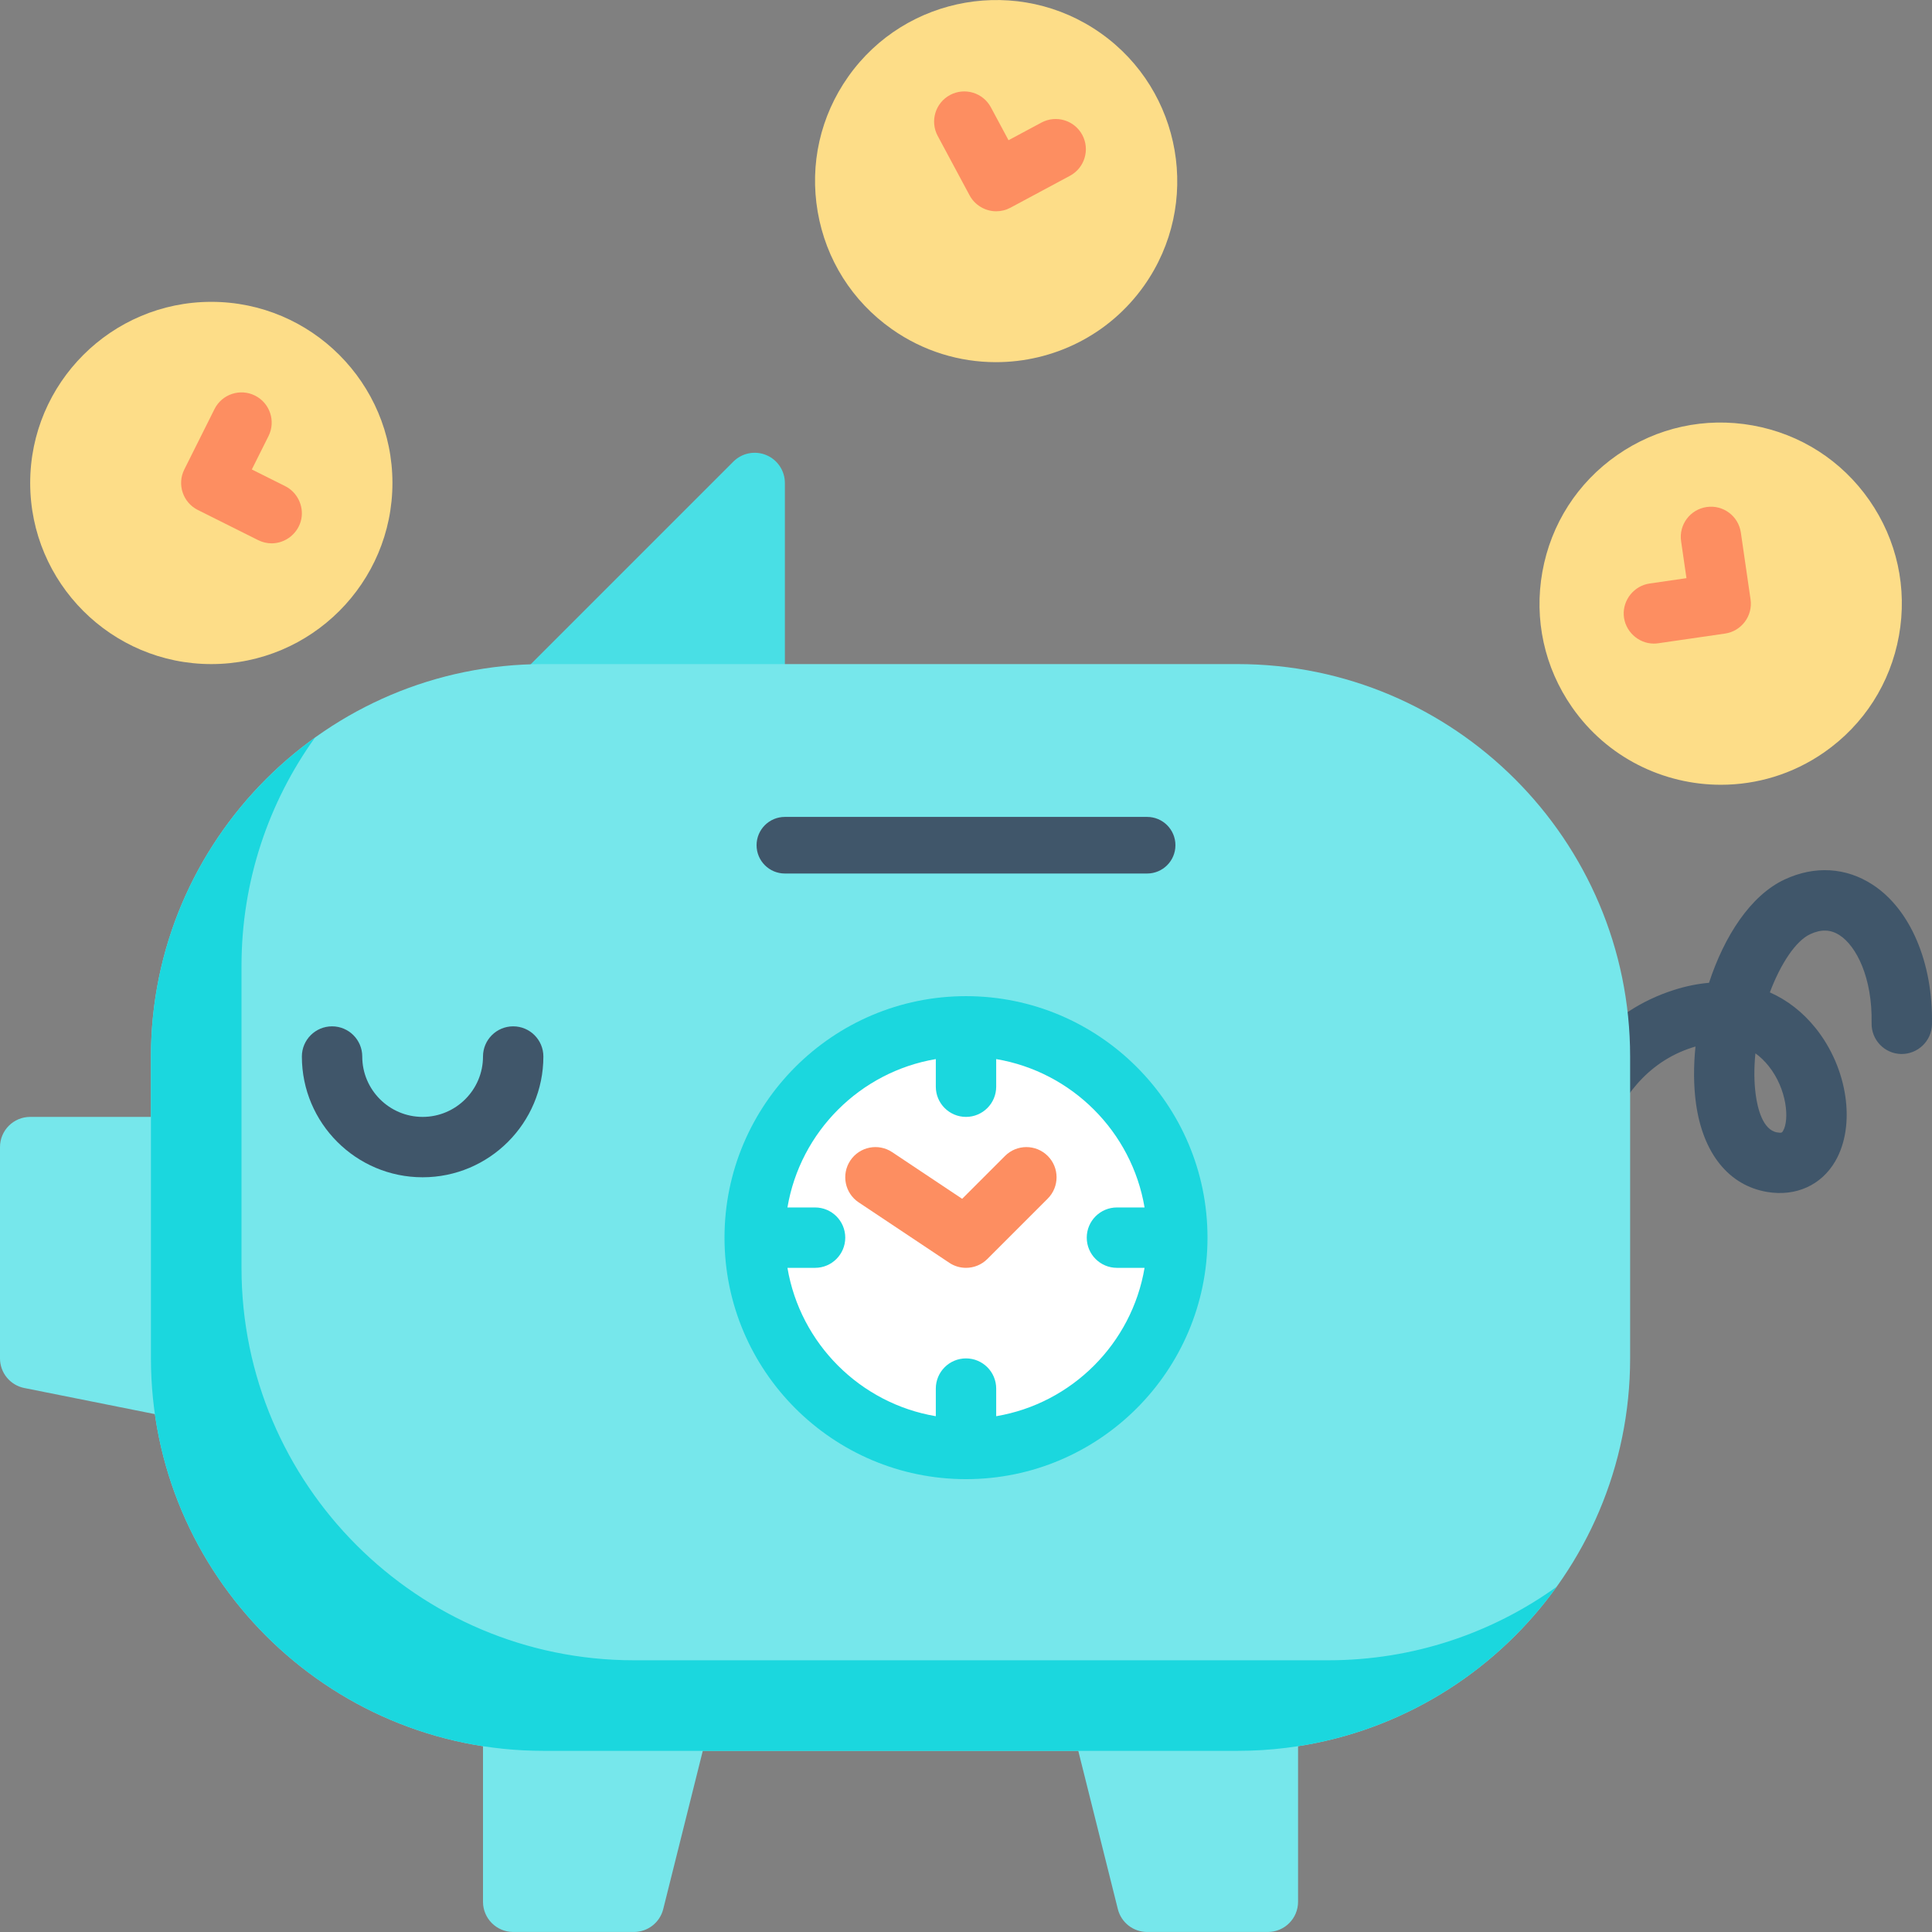 <?xml version="1.0" encoding="iso-8859-1"?>
<!-- Generator: Adobe Illustrator 19.0.0, SVG Export Plug-In . SVG Version: 6.00 Build 0)  -->
<svg version="1.1" id="Capa_1" xmlns="http://www.w3.org/2000/svg" xmlns:xlink="http://www.w3.org/1999/xlink" x="0px" y="0px"
	 viewBox="0 0 511.999 511.999" style="enable-background:new 0 0 511.999 511.999;" xml:space="preserve">
<rect x="0" y="0" width="511.999" height="511.999" fill="#808080" stroke="none"/>
<g>
	<g>
		<path style="fill:#40566A;" d="M413.995,325.99c-0.108,0-0.217-0.002-0.326-0.006c-4.415-0.177-7.851-3.899-7.673-8.314
			c0.071-1.789,2.163-43.935,37.547-55.297c3.187-1.023,6.319-1.66,9.361-1.919c4.046-12.359,11.007-23.167,20.035-27.38
			c7.963-3.717,16.247-3.231,23.322,1.373c10.02,6.521,16.046,20.711,15.726,37.034c-0.086,4.418-3.773,7.901-8.155,7.842
			c-4.417-0.086-7.928-3.738-7.841-8.155c0.237-12.146-4.076-20.459-8.456-23.31c-2.405-1.564-4.894-1.655-7.83-0.284
			c-3.813,1.779-7.805,7.793-10.678,15.418c4.602,2.033,8.711,5.21,12.136,9.479c8.517,10.616,10.741,25.797,5.175,35.312
			c-3.698,6.323-10.42,9.354-17.988,8.1c-10.196-1.687-17.086-10.249-18.903-23.493c-0.64-4.667-0.663-9.803-0.127-15.053
			c-0.293,0.085-0.588,0.175-0.884,0.271c-24.857,7.981-26.439,40.377-26.453,40.703C421.811,322.616,418.265,325.99,413.995,325.99
			z M465.204,279.146c-0.384,3.782-0.39,7.546,0.094,11.069c0.47,3.418,1.829,9.248,5.663,9.882c1.217,0.202,1.32,0.028,1.566-0.394
			c1.715-2.931,1.069-11.096-3.845-17.221C467.62,281.157,466.46,280.045,465.204,279.146z"/>
		<g>
			<path style="fill:#76E7EB;" d="M336,431.99h-48c-2.464,0-4.79,1.135-6.306,3.077s-2.053,4.474-1.455,6.864l16,64
				c0.89,3.561,4.09,6.06,7.761,6.06h32c4.418,0,8-3.582,8-8v-64C344,435.571,340.418,431.99,336,431.99z"/>
			<path style="fill:#76E7EB;" d="M184,431.99h-48c-4.418,0-8,3.582-8,8v64c0,4.418,3.582,8,8,8h32c3.671,0,6.871-2.499,7.761-6.06
				l16-64c0.597-2.39,0.061-4.922-1.456-6.864S186.463,431.99,184,431.99z"/>
		</g>
		<path style="fill:#49DFE5;" d="M203.062,120.599c-2.99-1.239-6.431-0.553-8.718,1.734l-56,56
			c-2.288,2.288-2.973,5.729-1.734,8.718s4.155,4.938,7.391,4.938h56c4.418,0,8-3.582,8-8v-56
			C208,124.754,206.051,121.837,203.062,120.599z"/>
		<path style="fill:#76E7EB;" d="M48,295.99H8c-4.418,0-8,3.582-8,8v56c0,3.813,2.692,7.097,6.431,7.845l40,8
			c0.521,0.104,1.046,0.155,1.569,0.155c1.833,0,3.629-0.631,5.072-1.813c1.854-1.52,2.928-3.79,2.928-6.187v-64
			C56,299.571,52.418,295.99,48,295.99z"/>
		<path style="fill:#76E7EB;" d="M328,175.99H144c-57.346,0-104,46.654-104,104v80c0,57.346,46.654,104,104,104h184
			c57.346,0,104-46.654,104-104v-80C432,222.644,385.346,175.99,328,175.99z"/>
		<path style="fill:#1BD7DE;" d="M352,439.99H168c-57.346,0-104-46.654-104-104v-80c0-22.56,7.224-43.463,19.476-60.524
			C57.169,214.356,40,245.204,40,279.99v80c0,57.346,46.654,104,104,104h184c34.785,0,65.634-17.169,84.524-43.476
			C395.463,432.766,374.56,439.99,352,439.99z"/>
		<path style="fill:#40566A;" d="M112,311.99c-17.645,0-32-14.355-32-32c0-4.418,3.582-8,8-8s8,3.582,8,8c0,8.822,7.178,16,16,16
			s16-7.178,16-16c0-4.418,3.582-8,8-8s8,3.582,8,8C144,297.635,129.645,311.99,112,311.99z"/>
		<path style="fill:#40566A;" d="M304,231.49h-96c-4.142,0-7.5-3.358-7.5-7.5s3.358-7.5,7.5-7.5h96c4.143,0,7.5,3.358,7.5,7.5
			S308.143,231.49,304,231.49z"/>
	</g>
	<g>
		<circle style="fill:#FFFFFF;" cx="256" cy="327.99" r="56"/>
		<path style="fill:#1BD7DE;" d="M256,263.99c-35.29,0-64,28.71-64,64s28.71,64,64,64c35.29,0,64-28.71,64-64
			S291.29,263.99,256,263.99z M264,375.31v-7.321c0-4.418-3.582-8-8-8c-4.418,0-8,3.582-8,8v7.321
			c-20.067-3.382-35.938-19.253-39.321-39.321H216c4.418,0,8-3.582,8-8s-3.582-8-8-8h-7.321
			c3.382-20.067,19.253-35.938,39.321-39.321v7.321c0,4.418,3.582,8,8,8c4.418,0,8-3.582,8-8v-7.321
			c20.068,3.382,35.938,19.253,39.321,39.321H296c-4.418,0-8,3.582-8,8s3.582,8,8,8h7.321
			C299.938,356.057,284.068,371.928,264,375.31z"/>
		<path style="fill:#FD8E61;" d="M255.998,335.99c-1.537,0-3.082-0.441-4.435-1.344l-24-16c-3.676-2.451-4.67-7.417-2.219-11.094
			c2.451-3.677,7.418-4.67,11.094-2.219l18.543,12.362l11.362-11.362c3.125-3.124,8.189-3.124,11.314,0
			c3.124,3.124,3.124,8.189,0,11.313l-16,16C260.11,335.193,258.063,335.99,255.998,335.99z"/>
	</g>
	<g>
		<path style="fill:#FDDD88;" d="M56,79.99c-26.467,0-48,21.533-48,48s21.533,48,48,48s48-21.533,48-48S82.467,79.99,56,79.99z"/>
		<path style="fill:#FD8E61;" d="M71.994,143.992c-1.202,0-2.423-0.272-3.571-0.847l-16-8c-3.952-1.976-5.554-6.781-3.578-10.733
			l8-16c1.976-3.951,6.781-5.554,10.733-3.578c3.952,1.976,5.554,6.781,3.578,10.733l-4.422,8.845l8.845,4.422
			c3.166,1.582,4.949,5.181,4.282,8.659C79.144,141.221,75.787,143.991,71.994,143.992z"/>
	</g>
	<g>
		<path style="fill:#FDDD88;" d="M291.688,8.782c-21.621-15.265-51.63-10.095-66.896,11.526c-7.395,10.474-10.269,23.2-8.092,35.835
			c2.177,12.635,9.144,23.666,19.618,31.061c8.395,5.927,18.049,8.772,27.619,8.772c15.079,0,29.939-7.071,39.278-20.298
			C318.48,54.057,313.31,24.047,291.688,8.782z"/>
		<path style="fill:#FD8E61;" d="M264.003,55.993c-2.919,0-5.67-1.646-7.05-4.218l-8.456-15.764
			c-2.088-3.894-0.625-8.743,3.268-10.832c3.895-2.088,8.743-0.625,10.832,3.268l4.674,8.714l8.714-4.674
			c3.892-2.088,8.741-0.626,10.831,3.268c2.089,3.894,0.625,8.743-3.269,10.832l-15.764,8.456
			C266.611,55.672,265.311,55.993,264.003,55.993z"/>
	</g>
	<g>
		<path style="fill:#FDDD88;" d="M495.399,132.574c-7.322-10.524-18.305-17.568-30.925-19.833
			c-12.62-2.263-25.365,0.521-35.89,7.843c-10.525,7.322-17.568,18.304-19.834,30.924c-2.265,12.62,0.521,25.366,7.843,35.891
			c9.317,13.392,24.275,20.572,39.472,20.572c9.457,0,19.009-2.783,27.343-8.582c10.525-7.322,17.568-18.304,19.834-30.924
			C505.507,155.845,502.722,143.099,495.399,132.574z"/>
		<path style="fill:#FD8E61;" d="M438.284,170.558c-4.183,0-7.739-3.374-7.977-7.546c-0.232-4.089,2.783-7.783,6.837-8.372
			l9.785-1.421l-1.421-9.786c-0.635-4.373,2.396-8.432,6.768-9.066c4.381-0.635,8.432,2.396,9.066,6.768l2.57,17.703
			c0.635,4.373-2.396,8.432-6.768,9.066l-17.702,2.57C439.054,170.53,438.666,170.558,438.284,170.558z"/>
	</g>
</g>
<g>
</g>
<g>
</g>
<g>
</g>
<g>
</g>
<g>
</g>
<g>
</g>
<g>
</g>
<g>
</g>
<g>
</g>
<g>
</g>
<g>
</g>
<g>
</g>
<g>
</g>
<g>
</g>
<g>
</g>
</svg>
